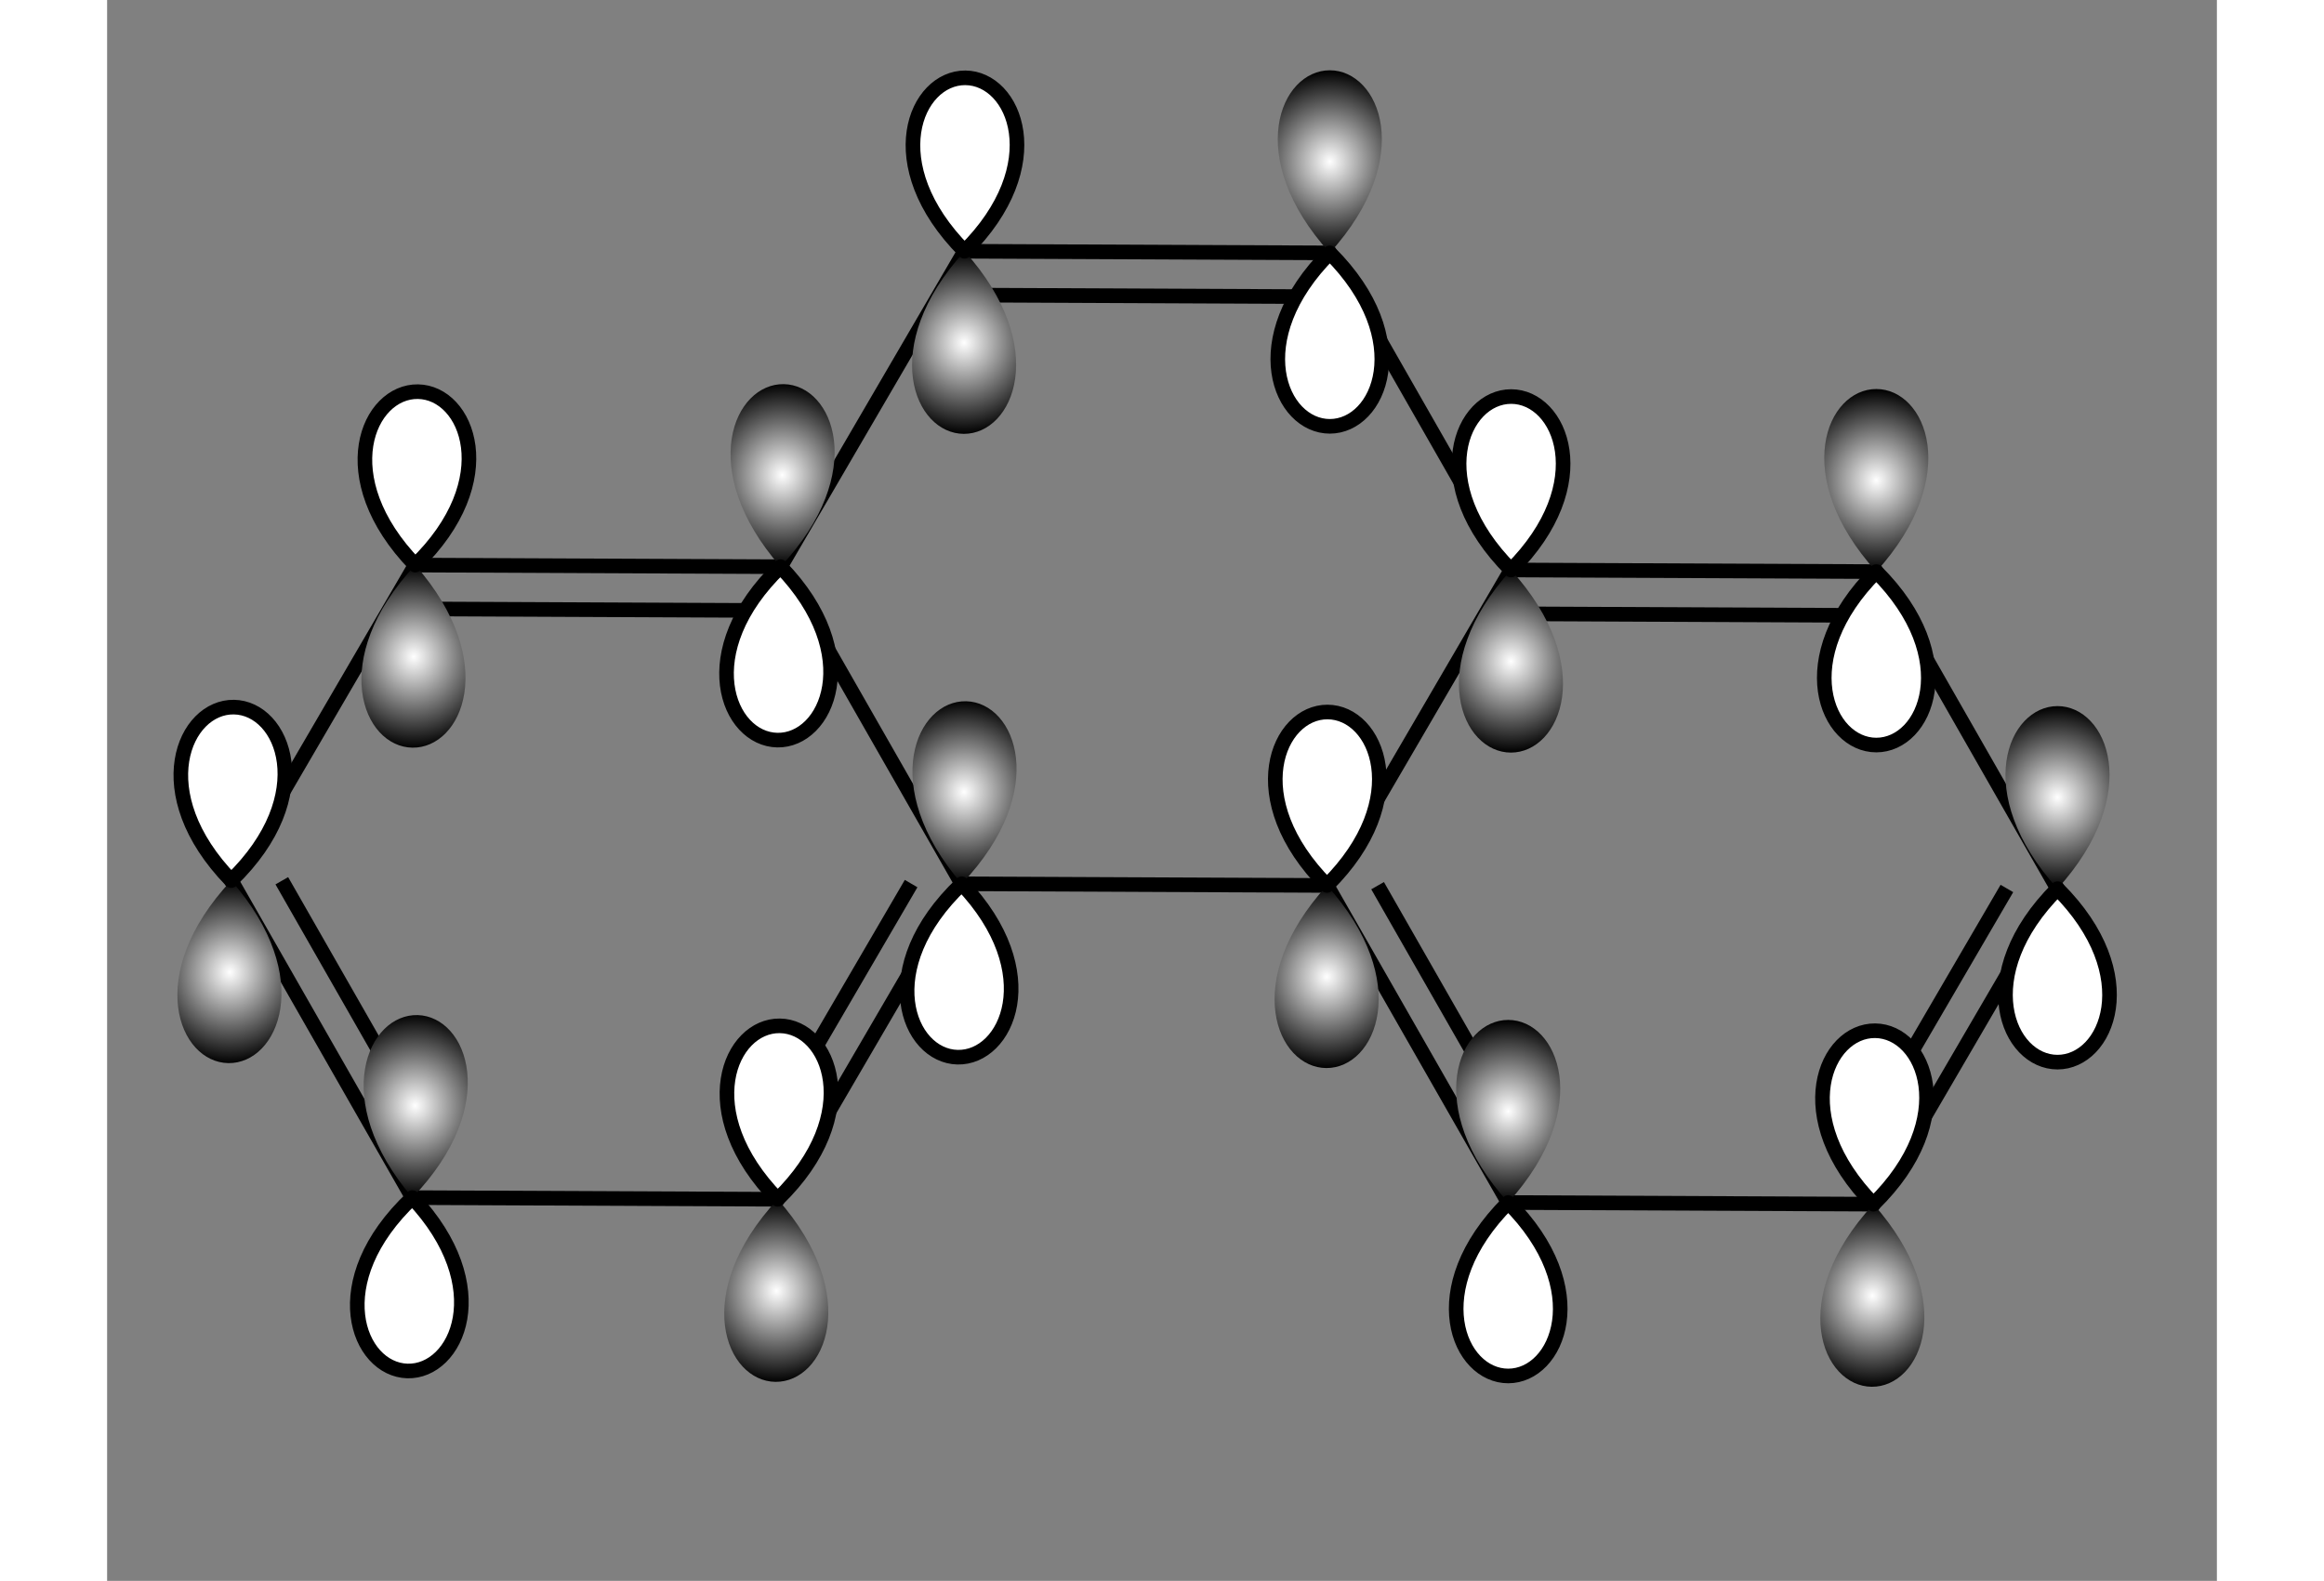 <?xml version="1.0" standalone='no'?><!-- IBoard SVG File --><svg xmlns="http://www.w3.org/2000/svg" xmlns:xlink="http://www.w3.org/1999/xlink" viewBox="462.92 231.41 170.28 127.61" height="120.61" width="177.28" version="1.1"><rect x="462.92" y="231.41" width="170.28" height="127.61" fill="#808080" stroke="none"/><!-- SVG File --><polygon points="531.215,302.75 516.927,277.744 517.27,277.156 517.951,277.159 532.239,302.165 531.896,302.753 " style="fill:rgb(0,0,0);fill-opacity:1"/><polygon points="576.568,278.011 562.057,302.888 561.376,302.885 561.038,302.294 575.549,277.417 576.23,277.42 " style="fill:rgb(0,0,0);fill-opacity:1"/><polygon points="516.932,276.565 531.786,251.101 532.124,251.692 532.462,252.283 517.951,277.159 517.27,277.156 " style="fill:rgb(0,0,0);fill-opacity:1"/><polygon points="561.947,251.236 576.573,276.832 576.23,277.42 575.549,277.417 561.261,252.412 561.604,251.824 " style="fill:rgb(0,0,0);fill-opacity:1"/><polygon points="561.033,303.473 532.234,303.344 531.896,302.753 532.239,302.165 561.038,302.294 561.376,302.885 " style="fill:rgb(0,0,0);fill-opacity:1"/><polygon points="606.053,276.964 621.017,303.151 620.336,303.148 619.655,303.145 605.367,278.14 605.71,277.552 " style="fill:rgb(0,0,0);fill-opacity:1"/><polygon points="605.82,329.204 575.659,329.069 576.002,328.481 576.345,327.893 605.144,328.022 605.482,328.613 " style="fill:rgb(0,0,0);fill-opacity:1"/><polygon points="517.379,328.808 487.218,328.673 487.561,328.085 487.904,327.497 516.703,327.626 517.041,328.217 " style="fill:rgb(0,0,0);fill-opacity:1"/><polygon points="472.255,302.486 487.452,276.433 487.79,277.024 488.128,277.615 473.616,302.492 472.936,302.489 " style="fill:rgb(0,0,0);fill-opacity:1"/><polygon points="487.452,276.433 516.932,276.565 517.27,277.156 516.927,277.744 488.128,277.615 487.79,277.024 " style="fill:rgb(0,0,0);fill-opacity:1"/><polygon points="489.819,279.981 515.214,280.095 515.212,280.685 515.209,281.274 489.814,281.161 489.817,280.571 " style="fill:rgb(0,0,0);fill-opacity:1"/><polygon points="487.218,328.673 472.255,302.486 472.936,302.489 473.616,302.492 487.904,327.497 487.561,328.085 " style="fill:rgb(0,0,0);fill-opacity:1"/><polygon points="489.107,324.849 476.509,302.799 477.02,302.507 477.532,302.214 490.131,324.264 489.619,324.557 " style="fill:rgb(0,0,0);fill-opacity:1"/><polygon points="532.234,303.344 517.379,328.808 517.041,328.217 516.703,327.626 531.215,302.75 531.896,302.753 " style="fill:rgb(0,0,0);fill-opacity:1"/><polygon points="528.32,303.032 515.524,324.968 515.015,324.671 514.505,324.373 527.302,302.438 527.811,302.735 " style="fill:rgb(0,0,0);fill-opacity:1"/><polygon points="531.786,251.101 561.947,251.236 561.604,251.824 561.261,252.412 532.462,252.283 532.124,251.692 " style="fill:rgb(0,0,0);fill-opacity:1"/><polygon points="534.153,254.649 559.548,254.763 559.546,255.352 559.543,255.942 534.148,255.828 534.15,255.239 " style="fill:rgb(0,0,0);fill-opacity:1"/><polygon points="576.573,276.832 606.053,276.964 605.71,277.552 605.367,278.14 576.568,278.011 576.23,277.42 " style="fill:rgb(0,0,0);fill-opacity:1"/><polygon points="578.259,280.377 603.654,280.491 603.652,281.08 603.649,281.67 578.254,281.556 578.257,280.967 " style="fill:rgb(0,0,0);fill-opacity:1"/><polygon points="575.659,329.069 561.033,303.473 561.376,302.885 562.057,302.888 576.345,327.893 576.002,328.481 " style="fill:rgb(0,0,0);fill-opacity:1"/><polygon points="577.548,325.245 564.949,303.196 565.461,302.903 565.973,302.611 578.572,324.66 578.06,324.953 " style="fill:rgb(0,0,0);fill-opacity:1"/><polygon points="621.017,303.151 605.82,329.204 605.482,328.613 605.144,328.022 619.655,303.145 620.336,303.148 " style="fill:rgb(0,0,0);fill-opacity:1"/><polygon points="616.76,303.427 603.964,325.363 603.455,325.066 602.946,324.769 615.742,302.833 616.251,303.13 " style="fill:rgb(0,0,0);fill-opacity:1"/><path d="M605.71 262.812 C 601.71 262.812,598.71 269.812,605.71 277.552 M605.71 262.812 C 609.71 262.812,612.71 269.812,605.71 277.552" fill="url(#gradient1)"/><path d="M605.71 291.552 C 609.71 291.552,612.71 284.552,605.71 277.552 M605.71 291.552 C 601.71 291.552,598.71 284.552,605.71 277.552" style="fill:rgb(255,255,255);fill-opacity:1;stroke-width:1.179;stroke:rgb(0,0,0);" stroke-linecap="round"/><path d="M620.336 288.408 C 616.336 288.408,613.336 295.408,620.336 303.148 M620.336 288.408 C 624.336 288.408,627.336 295.408,620.336 303.148" fill="url(#gradient2)"/><path d="M620.336 317.148 C 624.336 317.148,627.336 310.148,620.336 303.148 M620.336 317.148 C 616.336 317.148,613.336 310.148,620.336 303.148" style="fill:rgb(255,255,255);fill-opacity:1;stroke-width:1.179;stroke:rgb(0,0,0);" stroke-linecap="round"/><path d="M605.337 343.352 C 609.336 343.392,612.405 336.422,605.482 328.613 M605.337 343.352 C 601.337 343.313,598.406 336.284,605.482 328.613" fill="url(#gradient3)"/><path d="M605.62 314.613 C 601.62 314.574,598.551 321.544,605.482 328.613 M605.62 314.613 C 609.62 314.653,612.55 321.682,605.482 328.613" style="fill:rgb(255,255,255);fill-opacity:1;stroke-width:1.179;stroke:rgb(0,0,0);" stroke-linecap="round"/><path d="M576.002 313.741 C 572.002 313.741,569.002 320.741,576.002 328.481 M576.002 313.741 C 580.002 313.741,583.002 320.741,576.002 328.481" fill="url(#gradient4)"/><path d="M576.002 342.481 C 580.002 342.481,583.002 335.481,576.002 328.481 M576.002 342.481 C 572.002 342.481,569.002 335.481,576.002 328.481" style="fill:rgb(255,255,255);fill-opacity:1;stroke-width:1.179;stroke:rgb(0,0,0);" stroke-linecap="round"/><path d="M561.33 317.625 C 565.33 317.637,568.352 310.646,561.376 302.885 M561.33 317.625 C 557.33 317.613,554.352 310.603,561.376 302.885" fill="url(#gradient5)"/><path d="M561.419 288.885 C 557.419 288.872,554.397 295.863,561.376 302.885 M561.419 288.885 C 565.419 288.897,568.397 295.906,561.376 302.885" style="fill:rgb(255,255,255);fill-opacity:1;stroke-width:1.179;stroke:rgb(0,0,0);" stroke-linecap="round"/><path d="M532.257 288.017 C 528.258 287.919,525.088 294.843,531.896 302.753 M532.257 288.017 C 536.256 288.115,539.083 295.187,531.896 302.753" fill="url(#gradient6)"/><path d="M531.553 316.749 C 535.551 316.847,538.722 309.922,531.896 302.753 M531.553 316.749 C 527.554 316.651,524.726 309.579,531.896 302.753" style="fill:rgb(255,255,255);fill-opacity:1;stroke-width:1.179;stroke:rgb(0,0,0);" stroke-linecap="round"/><path d="M516.86 342.956 C 520.86 343.005,523.946 336.043,517.041 328.217 M516.86 342.956 C 512.861 342.907,509.947 335.871,517.041 328.217" fill="url(#gradient7)"/><path d="M517.213 314.218 C 513.213 314.169,510.127 321.132,517.041 328.217 M517.213 314.218 C 521.212 314.267,524.126 321.304,517.041 328.217" style="fill:rgb(255,255,255);fill-opacity:1;stroke-width:1.179;stroke:rgb(0,0,0);" stroke-linecap="round"/><path d="M487.99 313.351 C 483.992 313.235,480.789 320.145,487.561 328.085 M487.99 313.351 C 491.988 313.468,494.783 320.552,487.561 328.085" fill="url(#gradient8)"/><path d="M487.154 342.079 C 491.152 342.196,494.354 335.286,487.561 328.085 M487.154 342.079 C 483.155 341.963,480.36 334.878,487.561 328.085" style="fill:rgb(255,255,255);fill-opacity:1;stroke-width:1.179;stroke:rgb(0,0,0);" stroke-linecap="round"/><path d="M472.706 317.227 C 476.705 317.289,479.814 310.337,472.936 302.489 M472.706 317.227 C 468.706 317.165,465.816 310.119,472.936 302.489" fill="url(#gradient9)"/><path d="M473.154 288.49 C 469.154 288.428,466.046 295.38,472.936 302.489 M473.154 288.49 C 477.153 288.553,480.044 295.599,472.936 302.489" style="fill:rgb(255,255,255);fill-opacity:1;stroke-width:1.179;stroke:rgb(0,0,0);" stroke-linecap="round"/><path d="M487.557 291.763 C 491.557 291.826,494.667 284.874,487.79 277.024 M487.557 291.763 C 483.558 291.699,480.669 284.653,487.79 277.024" fill="url(#gradient10)"/><path d="M488.011 263.026 C 484.012 262.963,480.902 269.914,487.79 277.024 M488.011 263.026 C 492.011 263.089,494.9 270.136,487.79 277.024" style="fill:rgb(255,255,255);fill-opacity:1;stroke-width:1.179;stroke:rgb(0,0,0);" stroke-linecap="round"/><path d="M517.54 262.419 C 513.54 262.345,510.413 269.289,517.27 277.156 M517.54 262.419 C 521.539 262.492,524.41 269.546,517.27 277.156" fill="url(#gradient11)"/><path d="M517.013 291.154 C 521.013 291.227,524.141 284.283,517.27 277.156 M517.013 291.154 C 513.014 291.081,510.143 284.027,517.27 277.156" style="fill:rgb(255,255,255);fill-opacity:1;stroke-width:1.179;stroke:rgb(0,0,0);" stroke-linecap="round"/><path d="M532.064 266.432 C 536.064 266.448,539.093 259.46,532.124 251.692 M532.064 266.432 C 528.065 266.416,525.093 259.404,532.124 251.692" fill="url(#gradient12)"/><path d="M532.18 237.692 C 528.18 237.676,525.152 244.664,532.124 251.692 M532.18 237.692 C 536.18 237.708,539.152 244.72,532.124 251.692" style="fill:rgb(255,255,255);fill-opacity:1;stroke-width:1.179;stroke:rgb(0,0,0);" stroke-linecap="round"/><path d="M561.604 237.084 C 557.604 237.084,554.604 244.084,561.604 251.824 M561.604 237.084 C 565.604 237.084,568.604 244.084,561.604 251.824" fill="url(#gradient13)"/><path d="M561.604 265.824 C 565.604 265.824,568.604 258.824,561.604 251.824 M561.604 265.824 C 557.604 265.824,554.604 258.824,561.604 251.824" style="fill:rgb(255,255,255);fill-opacity:1;stroke-width:1.179;stroke:rgb(0,0,0);" stroke-linecap="round"/><path d="M576.22 292.16 C 580.22 292.163,583.225 285.165,576.23 277.42 M576.22 292.16 C 572.22 292.157,569.225 285.155,576.23 277.42" fill="url(#gradient14)"/><path d="M576.24 263.42 C 572.24 263.417,569.235 270.415,576.23 277.42 M576.24 263.42 C 580.24 263.423,583.235 270.425,576.23 277.42" style="fill:rgb(255,255,255);fill-opacity:1;stroke-width:1.179;stroke:rgb(0,0,0);" stroke-linecap="round"/><defs><radialGradient id="gradient1" cx="50%" cy="50%" r="50%" fx="50%" fy="50%"><stop style="stop-color:rgb(255,255,255);stop-opacity:1" offset="0%"/><stop style="stop-color:rgb(0,0,0);stop-opacity:1" offset="100%"/></radialGradient><radialGradient id="gradient2" cx="50%" cy="50%" r="50%" fx="50%" fy="50%"><stop style="stop-color:rgb(255,255,255);stop-opacity:1" offset="0%"/><stop style="stop-color:rgb(0,0,0);stop-opacity:1" offset="100%"/></radialGradient><radialGradient id="gradient3" cx="50%" cy="50%" r="50%" fx="50%" fy="50%"><stop style="stop-color:rgb(255,255,255);stop-opacity:1" offset="0%"/><stop style="stop-color:rgb(0,0,0);stop-opacity:1" offset="100%"/></radialGradient><radialGradient id="gradient4" cx="50%" cy="50%" r="50%" fx="50%" fy="50%"><stop style="stop-color:rgb(255,255,255);stop-opacity:1" offset="0%"/><stop style="stop-color:rgb(0,0,0);stop-opacity:1" offset="100%"/></radialGradient><radialGradient id="gradient5" cx="50%" cy="50%" r="50%" fx="50%" fy="50%"><stop style="stop-color:rgb(255,255,255);stop-opacity:1" offset="0%"/><stop style="stop-color:rgb(0,0,0);stop-opacity:1" offset="100%"/></radialGradient><radialGradient id="gradient6" cx="50%" cy="50%" r="50%" fx="50%" fy="50%"><stop style="stop-color:rgb(255,255,255);stop-opacity:1" offset="0%"/><stop style="stop-color:rgb(0,0,0);stop-opacity:1" offset="100%"/></radialGradient><radialGradient id="gradient7" cx="50%" cy="50%" r="50%" fx="50%" fy="50%"><stop style="stop-color:rgb(255,255,255);stop-opacity:1" offset="0%"/><stop style="stop-color:rgb(0,0,0);stop-opacity:1" offset="100%"/></radialGradient><radialGradient id="gradient8" cx="50%" cy="50%" r="50%" fx="50%" fy="50%"><stop style="stop-color:rgb(255,255,255);stop-opacity:1" offset="0%"/><stop style="stop-color:rgb(0,0,0);stop-opacity:1" offset="100%"/></radialGradient><radialGradient id="gradient9" cx="50%" cy="50%" r="50%" fx="50%" fy="50%"><stop style="stop-color:rgb(255,255,255);stop-opacity:1" offset="0%"/><stop style="stop-color:rgb(0,0,0);stop-opacity:1" offset="100%"/></radialGradient><radialGradient id="gradient10" cx="50%" cy="50%" r="50%" fx="50%" fy="50%"><stop style="stop-color:rgb(255,255,255);stop-opacity:1" offset="0%"/><stop style="stop-color:rgb(0,0,0);stop-opacity:1" offset="100%"/></radialGradient><radialGradient id="gradient11" cx="50%" cy="50%" r="50%" fx="50%" fy="50%"><stop style="stop-color:rgb(255,255,255);stop-opacity:1" offset="0%"/><stop style="stop-color:rgb(0,0,0);stop-opacity:1" offset="100%"/></radialGradient><radialGradient id="gradient12" cx="50%" cy="50%" r="50%" fx="50%" fy="50%"><stop style="stop-color:rgb(255,255,255);stop-opacity:1" offset="0%"/><stop style="stop-color:rgb(0,0,0);stop-opacity:1" offset="100%"/></radialGradient><radialGradient id="gradient13" cx="50%" cy="50%" r="50%" fx="50%" fy="50%"><stop style="stop-color:rgb(255,255,255);stop-opacity:1" offset="0%"/><stop style="stop-color:rgb(0,0,0);stop-opacity:1" offset="100%"/></radialGradient><radialGradient id="gradient14" cx="50%" cy="50%" r="50%" fx="50%" fy="50%"><stop style="stop-color:rgb(255,255,255);stop-opacity:1" offset="0%"/><stop style="stop-color:rgb(0,0,0);stop-opacity:1" offset="100%"/></radialGradient></defs></svg>